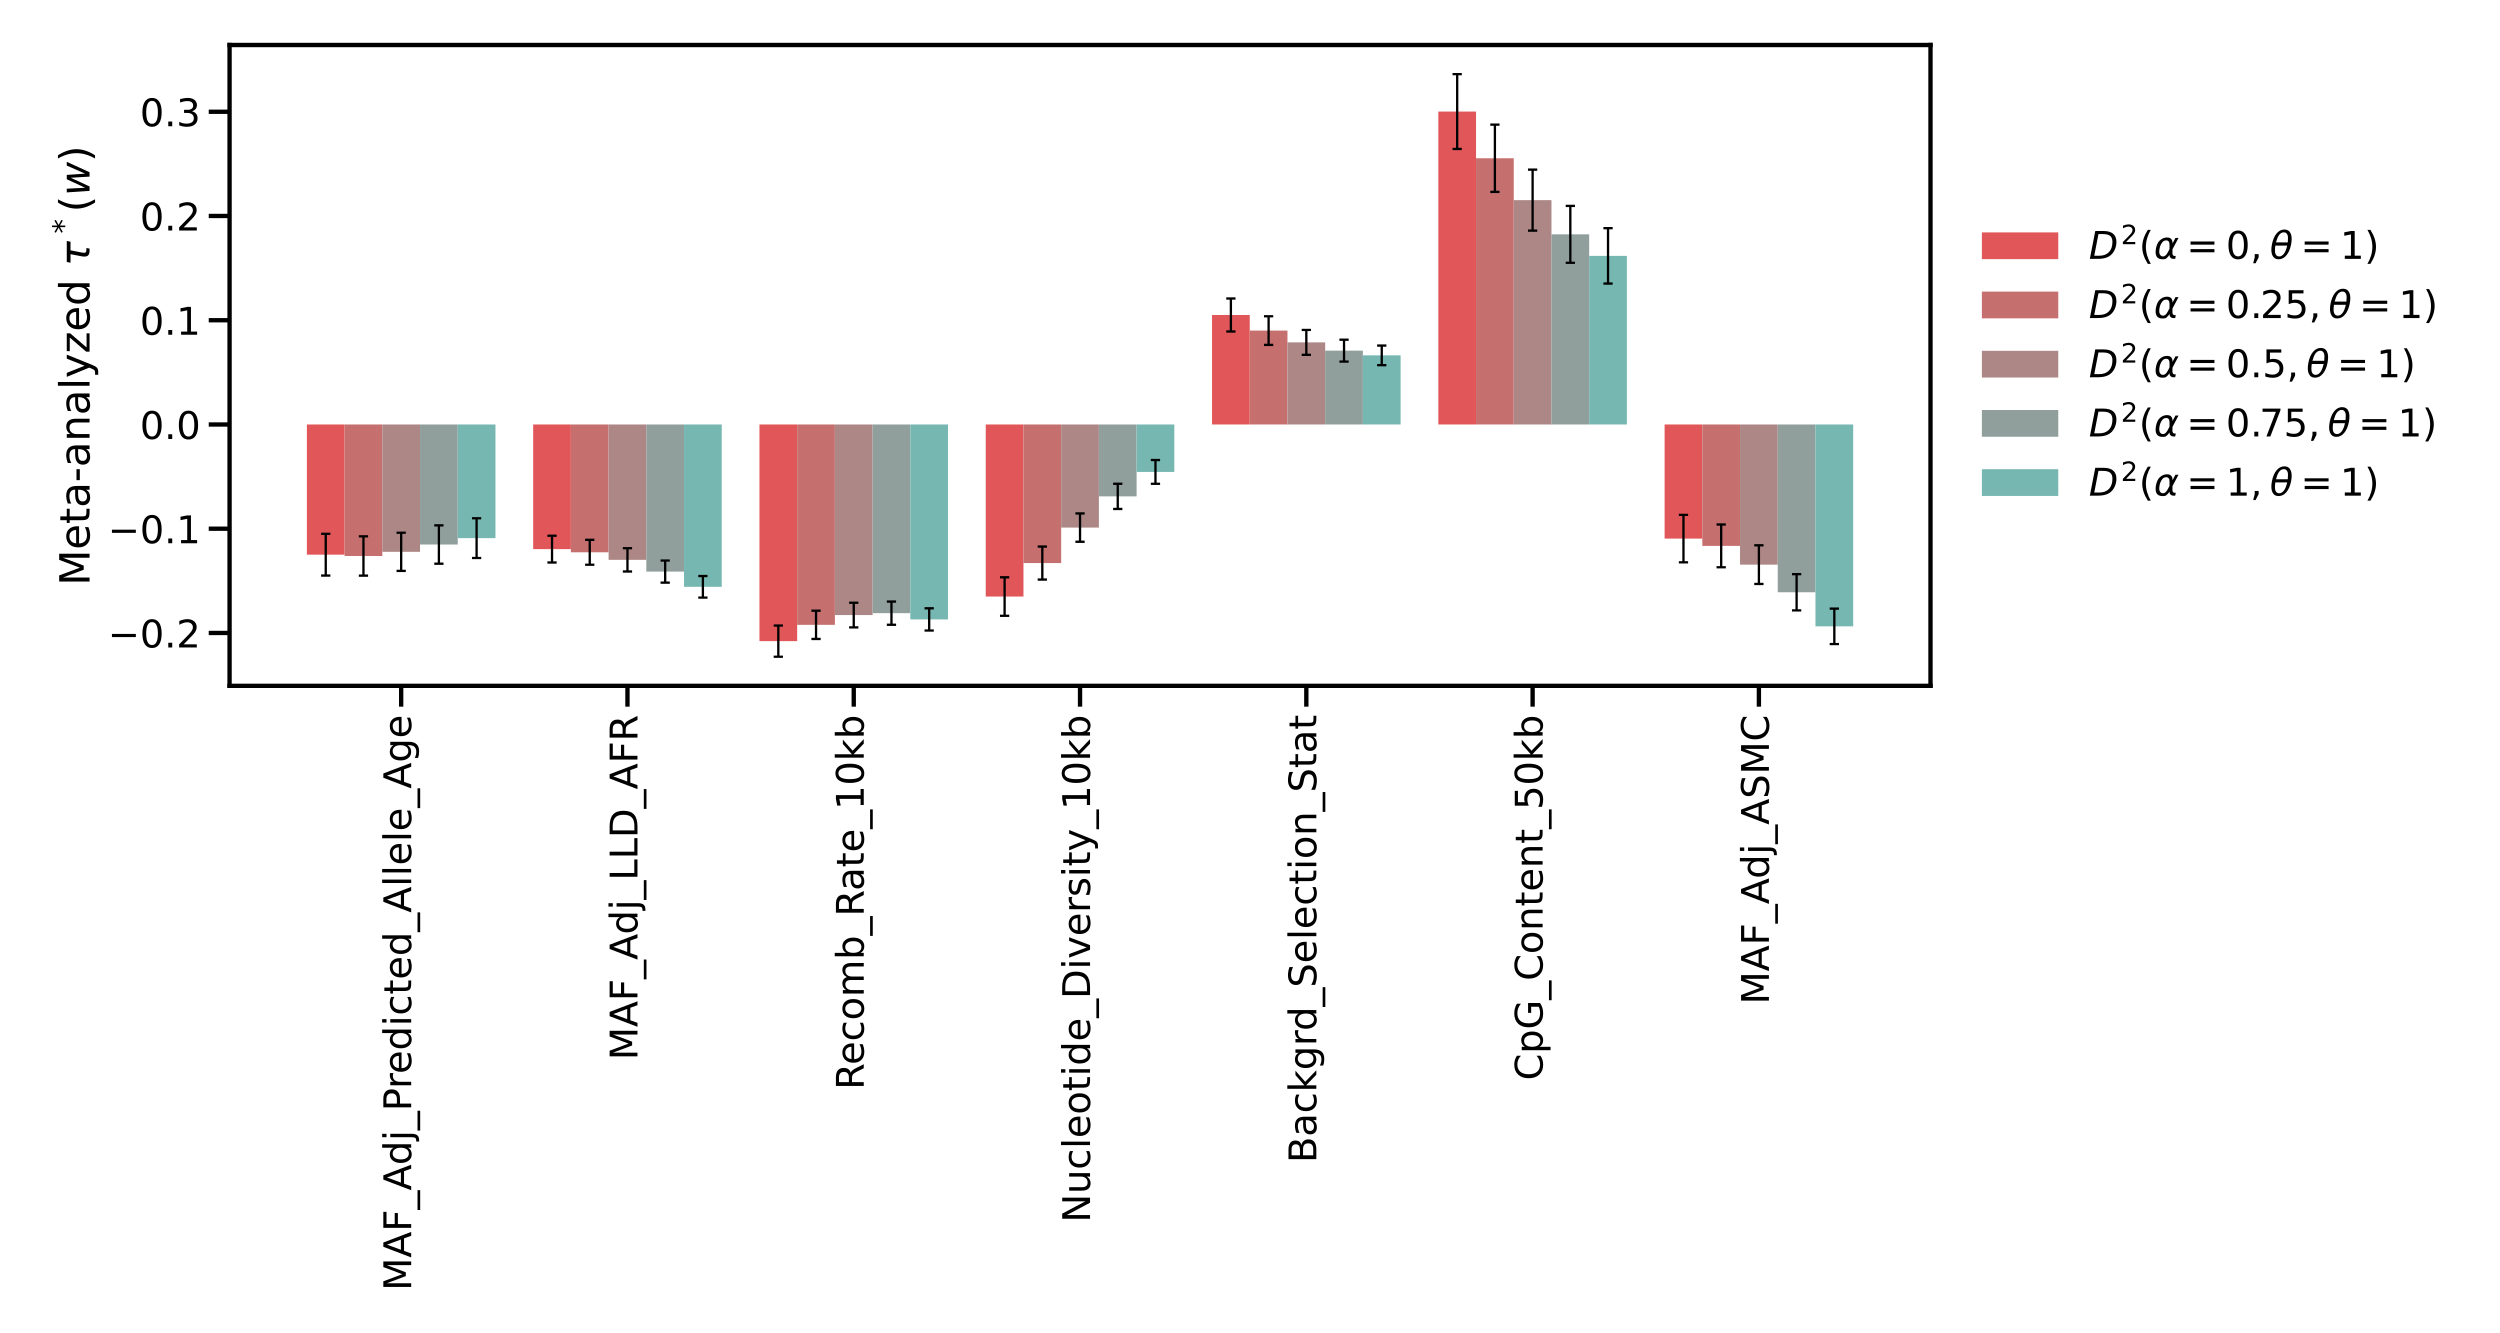 <?xml version="1.0" encoding="utf-8" standalone="no"?>
<!DOCTYPE svg PUBLIC "-//W3C//DTD SVG 1.1//EN"
  "http://www.w3.org/Graphics/SVG/1.1/DTD/svg11.dtd">
<!-- Created with matplotlib (https://matplotlib.org/) -->
<svg height="576pt" version="1.1" viewBox="0 0 1080 576" width="1080pt" xmlns="http://www.w3.org/2000/svg" xmlns:xlink="http://www.w3.org/1999/xlink">
 <defs>
  <style type="text/css">
*{stroke-linecap:butt;stroke-linejoin:round;}
  </style>
 </defs>
 <g id="figure_1">
  <g id="patch_1">
   <path d="M 0 576 
L 1080 576 
L 1080 0 
L 0 0 
z
" style="fill:#ffffff;"/>
  </g>
  <g id="axes_1">
   <g id="patch_2">
    <path d="M 99.174 296.29 
L 833.975 296.29 
L 833.975 19.44 
L 99.174 19.44 
z
" style="fill:#ffffff;"/>
   </g>
   <g id="patch_3">
    <path clip-path="url(#pce8c6c7a84)" d="M 132.574 183.375 
L 148.867 183.375 
L 148.867 239.619 
L 132.574 239.619 
z
" style="fill:#e15759;"/>
   </g>
   <g id="patch_4">
    <path clip-path="url(#pce8c6c7a84)" d="M 230.33 183.375 
L 246.623 183.375 
L 246.623 237.219 
L 230.33 237.219 
z
" style="fill:#e15759;"/>
   </g>
   <g id="patch_5">
    <path clip-path="url(#pce8c6c7a84)" d="M 328.087 183.375 
L 344.379 183.375 
L 344.379 276.968 
L 328.087 276.968 
z
" style="fill:#e15759;"/>
   </g>
   <g id="patch_6">
    <path clip-path="url(#pce8c6c7a84)" d="M 425.843 183.375 
L 442.135 183.375 
L 442.135 257.706 
L 425.843 257.706 
z
" style="fill:#e15759;"/>
   </g>
   <g id="patch_7">
    <path clip-path="url(#pce8c6c7a84)" d="M 523.599 183.375 
L 539.892 183.375 
L 539.892 136.073 
L 523.599 136.073 
z
" style="fill:#e15759;"/>
   </g>
   <g id="patch_8">
    <path clip-path="url(#pce8c6c7a84)" d="M 621.355 183.375 
L 637.648 183.375 
L 637.648 48.194 
L 621.355 48.194 
z
" style="fill:#e15759;"/>
   </g>
   <g id="patch_9">
    <path clip-path="url(#pce8c6c7a84)" d="M 719.111 183.375 
L 735.404 183.375 
L 735.404 232.676 
L 719.111 232.676 
z
" style="fill:#e15759;"/>
   </g>
   <g id="patch_10">
    <path clip-path="url(#pce8c6c7a84)" d="M 148.867 183.375 
L 165.159 183.375 
L 165.159 240.188 
L 148.867 240.188 
z
" style="fill:#c66f6f;"/>
   </g>
   <g id="patch_11">
    <path clip-path="url(#pce8c6c7a84)" d="M 246.623 183.375 
L 262.916 183.375 
L 262.916 238.585 
L 246.623 238.585 
z
" style="fill:#c66f6f;"/>
   </g>
   <g id="patch_12">
    <path clip-path="url(#pce8c6c7a84)" d="M 344.379 183.375 
L 360.672 183.375 
L 360.672 269.929 
L 344.379 269.929 
z
" style="fill:#c66f6f;"/>
   </g>
   <g id="patch_13">
    <path clip-path="url(#pce8c6c7a84)" d="M 442.135 183.375 
L 458.428 183.375 
L 458.428 243.242 
L 442.135 243.242 
z
" style="fill:#c66f6f;"/>
   </g>
   <g id="patch_14">
    <path clip-path="url(#pce8c6c7a84)" d="M 539.892 183.375 
L 556.184 183.375 
L 556.184 142.808 
L 539.892 142.808 
z
" style="fill:#c66f6f;"/>
   </g>
   <g id="patch_15">
    <path clip-path="url(#pce8c6c7a84)" d="M 637.648 183.375 
L 653.941 183.375 
L 653.941 68.369 
L 637.648 68.369 
z
" style="fill:#c66f6f;"/>
   </g>
   <g id="patch_16">
    <path clip-path="url(#pce8c6c7a84)" d="M 735.404 183.375 
L 751.697 183.375 
L 751.697 235.821 
L 735.404 235.821 
z
" style="fill:#c66f6f;"/>
   </g>
   <g id="patch_17">
    <path clip-path="url(#pce8c6c7a84)" d="M 165.159 183.375 
L 181.452 183.375 
L 181.452 238.387 
L 165.159 238.387 
z
" style="fill:#ac8786;"/>
   </g>
   <g id="patch_18">
    <path clip-path="url(#pce8c6c7a84)" d="M 262.916 183.375 
L 279.208 183.375 
L 279.208 241.85 
L 262.916 241.85 
z
" style="fill:#ac8786;"/>
   </g>
   <g id="patch_19">
    <path clip-path="url(#pce8c6c7a84)" d="M 360.672 183.375 
L 376.965 183.375 
L 376.965 265.708 
L 360.672 265.708 
z
" style="fill:#ac8786;"/>
   </g>
   <g id="patch_20">
    <path clip-path="url(#pce8c6c7a84)" d="M 458.428 183.375 
L 474.721 183.375 
L 474.721 227.915 
L 458.428 227.915 
z
" style="fill:#ac8786;"/>
   </g>
   <g id="patch_21">
    <path clip-path="url(#pce8c6c7a84)" d="M 556.184 183.375 
L 572.477 183.375 
L 572.477 147.91 
L 556.184 147.91 
z
" style="fill:#ac8786;"/>
   </g>
   <g id="patch_22">
    <path clip-path="url(#pce8c6c7a84)" d="M 653.941 183.375 
L 670.233 183.375 
L 670.233 86.46 
L 653.941 86.46 
z
" style="fill:#ac8786;"/>
   </g>
   <g id="patch_23">
    <path clip-path="url(#pce8c6c7a84)" d="M 751.697 183.375 
L 767.99 183.375 
L 767.99 243.923 
L 751.697 243.923 
z
" style="fill:#ac8786;"/>
   </g>
   <g id="patch_24">
    <path clip-path="url(#pce8c6c7a84)" d="M 181.452 183.375 
L 197.745 183.375 
L 197.745 235.234 
L 181.452 235.234 
z
" style="fill:#919f9c;"/>
   </g>
   <g id="patch_25">
    <path clip-path="url(#pce8c6c7a84)" d="M 279.208 183.375 
L 295.501 183.375 
L 295.501 246.928 
L 279.208 246.928 
z
" style="fill:#919f9c;"/>
   </g>
   <g id="patch_26">
    <path clip-path="url(#pce8c6c7a84)" d="M 376.965 183.375 
L 393.257 183.375 
L 393.257 264.883 
L 376.965 264.883 
z
" style="fill:#919f9c;"/>
   </g>
   <g id="patch_27">
    <path clip-path="url(#pce8c6c7a84)" d="M 474.721 183.375 
L 491.014 183.375 
L 491.014 214.431 
L 474.721 214.431 
z
" style="fill:#919f9c;"/>
   </g>
   <g id="patch_28">
    <path clip-path="url(#pce8c6c7a84)" d="M 572.477 183.375 
L 588.77 183.375 
L 588.77 151.478 
L 572.477 151.478 
z
" style="fill:#919f9c;"/>
   </g>
   <g id="patch_29">
    <path clip-path="url(#pce8c6c7a84)" d="M 670.233 183.375 
L 686.526 183.375 
L 686.526 101.233 
L 670.233 101.233 
z
" style="fill:#919f9c;"/>
   </g>
   <g id="patch_30">
    <path clip-path="url(#pce8c6c7a84)" d="M 767.99 183.375 
L 784.282 183.375 
L 784.282 255.862 
L 767.99 255.862 
z
" style="fill:#919f9c;"/>
   </g>
   <g id="patch_31">
    <path clip-path="url(#pce8c6c7a84)" d="M 197.745 183.375 
L 214.038 183.375 
L 214.038 232.471 
L 197.745 232.471 
z
" style="fill:#76b7b2;"/>
   </g>
   <g id="patch_32">
    <path clip-path="url(#pce8c6c7a84)" d="M 295.501 183.375 
L 311.794 183.375 
L 311.794 253.504 
L 295.501 253.504 
z
" style="fill:#76b7b2;"/>
   </g>
   <g id="patch_33">
    <path clip-path="url(#pce8c6c7a84)" d="M 393.257 183.375 
L 409.55 183.375 
L 409.55 267.586 
L 393.257 267.586 
z
" style="fill:#76b7b2;"/>
   </g>
   <g id="patch_34">
    <path clip-path="url(#pce8c6c7a84)" d="M 491.014 183.375 
L 507.306 183.375 
L 507.306 203.873 
L 491.014 203.873 
z
" style="fill:#76b7b2;"/>
   </g>
   <g id="patch_35">
    <path clip-path="url(#pce8c6c7a84)" d="M 588.77 183.375 
L 605.063 183.375 
L 605.063 153.514 
L 588.77 153.514 
z
" style="fill:#76b7b2;"/>
   </g>
   <g id="patch_36">
    <path clip-path="url(#pce8c6c7a84)" d="M 686.526 183.375 
L 702.819 183.375 
L 702.819 110.54 
L 686.526 110.54 
z
" style="fill:#76b7b2;"/>
   </g>
   <g id="patch_37">
    <path clip-path="url(#pce8c6c7a84)" d="M 784.282 183.375 
L 800.575 183.375 
L 800.575 270.582 
L 784.282 270.582 
z
" style="fill:#76b7b2;"/>
   </g>
   <g id="matplotlib.axis_1">
    <g id="xtick_1">
     <g id="line2d_1">
      <defs>
       <path d="M 0 0 
L 0 9 
" id="m083879c7b7" style="stroke:#000000;stroke-width:1.875;"/>
      </defs>
      <g>
       <use style="stroke:#000000;stroke-width:1.875;" x="173.306" xlink:href="#m083879c7b7" y="296.29"/>
      </g>
     </g>
     <g id="text_1">
      <!-- MAF_Adj_Predicted_Allele_Age -->
      <defs>
       <path d="M 9.812 72.906 
L 24.516 72.906 
L 43.109 23.297 
L 61.812 72.906 
L 76.516 72.906 
L 76.516 0 
L 66.891 0 
L 66.891 64.016 
L 48.094 14.016 
L 38.188 14.016 
L 19.391 64.016 
L 19.391 0 
L 9.812 0 
z
" id="DejaVuSans-77"/>
       <path d="M 34.188 63.188 
L 20.797 26.906 
L 47.609 26.906 
z
M 28.609 72.906 
L 39.797 72.906 
L 67.578 0 
L 57.328 0 
L 50.688 18.703 
L 17.828 18.703 
L 11.188 0 
L 0.781 0 
z
" id="DejaVuSans-65"/>
       <path d="M 9.812 72.906 
L 51.703 72.906 
L 51.703 64.594 
L 19.672 64.594 
L 19.672 43.109 
L 48.578 43.109 
L 48.578 34.812 
L 19.672 34.812 
L 19.672 0 
L 9.812 0 
z
" id="DejaVuSans-70"/>
       <path d="M 50.984 -16.609 
L 50.984 -23.578 
L -0.984 -23.578 
L -0.984 -16.609 
z
" id="DejaVuSans-95"/>
       <path d="M 45.406 46.391 
L 45.406 75.984 
L 54.391 75.984 
L 54.391 0 
L 45.406 0 
L 45.406 8.203 
Q 42.578 3.328 38.25 0.953 
Q 33.938 -1.422 27.875 -1.422 
Q 17.969 -1.422 11.734 6.484 
Q 5.516 14.406 5.516 27.297 
Q 5.516 40.188 11.734 48.094 
Q 17.969 56 27.875 56 
Q 33.938 56 38.25 53.625 
Q 42.578 51.266 45.406 46.391 
z
M 14.797 27.297 
Q 14.797 17.391 18.875 11.75 
Q 22.953 6.109 30.078 6.109 
Q 37.203 6.109 41.297 11.75 
Q 45.406 17.391 45.406 27.297 
Q 45.406 37.203 41.297 42.844 
Q 37.203 48.484 30.078 48.484 
Q 22.953 48.484 18.875 42.844 
Q 14.797 37.203 14.797 27.297 
z
" id="DejaVuSans-100"/>
       <path d="M 9.422 54.688 
L 18.406 54.688 
L 18.406 -0.984 
Q 18.406 -11.422 14.422 -16.109 
Q 10.453 -20.797 1.609 -20.797 
L -1.812 -20.797 
L -1.812 -13.188 
L 0.594 -13.188 
Q 5.719 -13.188 7.562 -10.812 
Q 9.422 -8.453 9.422 -0.984 
z
M 9.422 75.984 
L 18.406 75.984 
L 18.406 64.594 
L 9.422 64.594 
z
" id="DejaVuSans-106"/>
       <path d="M 19.672 64.797 
L 19.672 37.406 
L 32.078 37.406 
Q 38.969 37.406 42.719 40.969 
Q 46.484 44.531 46.484 51.125 
Q 46.484 57.672 42.719 61.234 
Q 38.969 64.797 32.078 64.797 
z
M 9.812 72.906 
L 32.078 72.906 
Q 44.344 72.906 50.609 67.359 
Q 56.891 61.812 56.891 51.125 
Q 56.891 40.328 50.609 34.812 
Q 44.344 29.297 32.078 29.297 
L 19.672 29.297 
L 19.672 0 
L 9.812 0 
z
" id="DejaVuSans-80"/>
       <path d="M 41.109 46.297 
Q 39.594 47.172 37.812 47.578 
Q 36.031 48 33.891 48 
Q 26.266 48 22.188 43.047 
Q 18.109 38.094 18.109 28.812 
L 18.109 0 
L 9.078 0 
L 9.078 54.688 
L 18.109 54.688 
L 18.109 46.188 
Q 20.953 51.172 25.484 53.578 
Q 30.031 56 36.531 56 
Q 37.453 56 38.578 55.875 
Q 39.703 55.766 41.062 55.516 
z
" id="DejaVuSans-114"/>
       <path d="M 56.203 29.594 
L 56.203 25.203 
L 14.891 25.203 
Q 15.484 15.922 20.484 11.062 
Q 25.484 6.203 34.422 6.203 
Q 39.594 6.203 44.453 7.469 
Q 49.312 8.734 54.109 11.281 
L 54.109 2.781 
Q 49.266 0.734 44.188 -0.344 
Q 39.109 -1.422 33.891 -1.422 
Q 20.797 -1.422 13.156 6.188 
Q 5.516 13.812 5.516 26.812 
Q 5.516 40.234 12.766 48.109 
Q 20.016 56 32.328 56 
Q 43.359 56 49.781 48.891 
Q 56.203 41.797 56.203 29.594 
z
M 47.219 32.234 
Q 47.125 39.594 43.094 43.984 
Q 39.062 48.391 32.422 48.391 
Q 24.906 48.391 20.391 44.141 
Q 15.875 39.891 15.188 32.172 
z
" id="DejaVuSans-101"/>
       <path d="M 9.422 54.688 
L 18.406 54.688 
L 18.406 0 
L 9.422 0 
z
M 9.422 75.984 
L 18.406 75.984 
L 18.406 64.594 
L 9.422 64.594 
z
" id="DejaVuSans-105"/>
       <path d="M 48.781 52.594 
L 48.781 44.188 
Q 44.969 46.297 41.141 47.344 
Q 37.312 48.391 33.406 48.391 
Q 24.656 48.391 19.812 42.844 
Q 14.984 37.312 14.984 27.297 
Q 14.984 17.281 19.812 11.734 
Q 24.656 6.203 33.406 6.203 
Q 37.312 6.203 41.141 7.25 
Q 44.969 8.297 48.781 10.406 
L 48.781 2.094 
Q 45.016 0.344 40.984 -0.531 
Q 36.969 -1.422 32.422 -1.422 
Q 20.062 -1.422 12.781 6.344 
Q 5.516 14.109 5.516 27.297 
Q 5.516 40.672 12.859 48.328 
Q 20.219 56 33.016 56 
Q 37.156 56 41.109 55.141 
Q 45.062 54.297 48.781 52.594 
z
" id="DejaVuSans-99"/>
       <path d="M 18.312 70.219 
L 18.312 54.688 
L 36.812 54.688 
L 36.812 47.703 
L 18.312 47.703 
L 18.312 18.016 
Q 18.312 11.328 20.141 9.422 
Q 21.969 7.516 27.594 7.516 
L 36.812 7.516 
L 36.812 0 
L 27.594 0 
Q 17.188 0 13.234 3.875 
Q 9.281 7.766 9.281 18.016 
L 9.281 47.703 
L 2.688 47.703 
L 2.688 54.688 
L 9.281 54.688 
L 9.281 70.219 
z
" id="DejaVuSans-116"/>
       <path d="M 9.422 75.984 
L 18.406 75.984 
L 18.406 0 
L 9.422 0 
z
" id="DejaVuSans-108"/>
       <path d="M 45.406 27.984 
Q 45.406 37.75 41.375 43.109 
Q 37.359 48.484 30.078 48.484 
Q 22.859 48.484 18.828 43.109 
Q 14.797 37.75 14.797 27.984 
Q 14.797 18.266 18.828 12.891 
Q 22.859 7.516 30.078 7.516 
Q 37.359 7.516 41.375 12.891 
Q 45.406 18.266 45.406 27.984 
z
M 54.391 6.781 
Q 54.391 -7.172 48.188 -13.984 
Q 42 -20.797 29.203 -20.797 
Q 24.469 -20.797 20.266 -20.094 
Q 16.062 -19.391 12.109 -17.922 
L 12.109 -9.188 
Q 16.062 -11.328 19.922 -12.344 
Q 23.781 -13.375 27.781 -13.375 
Q 36.625 -13.375 41.016 -8.766 
Q 45.406 -4.156 45.406 5.172 
L 45.406 9.625 
Q 42.625 4.781 38.281 2.391 
Q 33.938 0 27.875 0 
Q 17.828 0 11.672 7.656 
Q 5.516 15.328 5.516 27.984 
Q 5.516 40.672 11.672 48.328 
Q 17.828 56 27.875 56 
Q 33.938 56 38.281 53.609 
Q 42.625 51.219 45.406 46.391 
L 45.406 54.688 
L 54.391 54.688 
z
" id="DejaVuSans-103"/>
      </defs>
      <g transform="translate(177.629 557.571)rotate(-90)scale(0.165 -0.165)">
       <use xlink:href="#DejaVuSans-77"/>
       <use x="86.279" xlink:href="#DejaVuSans-65"/>
       <use x="154.688" xlink:href="#DejaVuSans-70"/>
       <use x="212.207" xlink:href="#DejaVuSans-95"/>
       <use x="262.207" xlink:href="#DejaVuSans-65"/>
       <use x="328.865" xlink:href="#DejaVuSans-100"/>
       <use x="392.342" xlink:href="#DejaVuSans-106"/>
       <use x="420.125" xlink:href="#DejaVuSans-95"/>
       <use x="470.125" xlink:href="#DejaVuSans-80"/>
       <use x="528.678" xlink:href="#DejaVuSans-114"/>
       <use x="567.541" xlink:href="#DejaVuSans-101"/>
       <use x="629.064" xlink:href="#DejaVuSans-100"/>
       <use x="692.541" xlink:href="#DejaVuSans-105"/>
       <use x="720.324" xlink:href="#DejaVuSans-99"/>
       <use x="775.305" xlink:href="#DejaVuSans-116"/>
       <use x="814.514" xlink:href="#DejaVuSans-101"/>
       <use x="876.037" xlink:href="#DejaVuSans-100"/>
       <use x="939.514" xlink:href="#DejaVuSans-95"/>
       <use x="989.514" xlink:href="#DejaVuSans-65"/>
       <use x="1057.922" xlink:href="#DejaVuSans-108"/>
       <use x="1085.705" xlink:href="#DejaVuSans-108"/>
       <use x="1113.488" xlink:href="#DejaVuSans-101"/>
       <use x="1175.012" xlink:href="#DejaVuSans-108"/>
       <use x="1202.795" xlink:href="#DejaVuSans-101"/>
       <use x="1264.318" xlink:href="#DejaVuSans-95"/>
       <use x="1314.318" xlink:href="#DejaVuSans-65"/>
       <use x="1382.727" xlink:href="#DejaVuSans-103"/>
       <use x="1446.203" xlink:href="#DejaVuSans-101"/>
      </g>
     </g>
    </g>
    <g id="xtick_2">
     <g id="line2d_2">
      <g>
       <use style="stroke:#000000;stroke-width:1.875;" x="271.062" xlink:href="#m083879c7b7" y="296.29"/>
      </g>
     </g>
     <g id="text_2">
      <!-- MAF_Adj_LLD_AFR -->
      <defs>
       <path d="M 9.812 72.906 
L 19.672 72.906 
L 19.672 8.297 
L 55.172 8.297 
L 55.172 0 
L 9.812 0 
z
" id="DejaVuSans-76"/>
       <path d="M 19.672 64.797 
L 19.672 8.109 
L 31.594 8.109 
Q 46.688 8.109 53.688 14.938 
Q 60.688 21.781 60.688 36.531 
Q 60.688 51.172 53.688 57.984 
Q 46.688 64.797 31.594 64.797 
z
M 9.812 72.906 
L 30.078 72.906 
Q 51.266 72.906 61.172 64.094 
Q 71.094 55.281 71.094 36.531 
Q 71.094 17.672 61.125 8.828 
Q 51.172 0 30.078 0 
L 9.812 0 
z
" id="DejaVuSans-68"/>
       <path d="M 44.391 34.188 
Q 47.562 33.109 50.562 29.594 
Q 53.562 26.078 56.594 19.922 
L 66.609 0 
L 56 0 
L 46.688 18.703 
Q 43.062 26.031 39.672 28.422 
Q 36.281 30.812 30.422 30.812 
L 19.672 30.812 
L 19.672 0 
L 9.812 0 
L 9.812 72.906 
L 32.078 72.906 
Q 44.578 72.906 50.734 67.672 
Q 56.891 62.453 56.891 51.906 
Q 56.891 45.016 53.688 40.469 
Q 50.484 35.938 44.391 34.188 
z
M 19.672 64.797 
L 19.672 38.922 
L 32.078 38.922 
Q 39.203 38.922 42.844 42.219 
Q 46.484 45.516 46.484 51.906 
Q 46.484 58.297 42.844 61.547 
Q 39.203 64.797 32.078 64.797 
z
" id="DejaVuSans-82"/>
      </defs>
      <g transform="translate(275.386 457.945)rotate(-90)scale(0.165 -0.165)">
       <use xlink:href="#DejaVuSans-77"/>
       <use x="86.279" xlink:href="#DejaVuSans-65"/>
       <use x="154.688" xlink:href="#DejaVuSans-70"/>
       <use x="212.207" xlink:href="#DejaVuSans-95"/>
       <use x="262.207" xlink:href="#DejaVuSans-65"/>
       <use x="328.865" xlink:href="#DejaVuSans-100"/>
       <use x="392.342" xlink:href="#DejaVuSans-106"/>
       <use x="420.125" xlink:href="#DejaVuSans-95"/>
       <use x="470.125" xlink:href="#DejaVuSans-76"/>
       <use x="525.838" xlink:href="#DejaVuSans-76"/>
       <use x="581.551" xlink:href="#DejaVuSans-68"/>
       <use x="658.553" xlink:href="#DejaVuSans-95"/>
       <use x="708.553" xlink:href="#DejaVuSans-65"/>
       <use x="776.961" xlink:href="#DejaVuSans-70"/>
       <use x="834.48" xlink:href="#DejaVuSans-82"/>
      </g>
     </g>
    </g>
    <g id="xtick_3">
     <g id="line2d_3">
      <g>
       <use style="stroke:#000000;stroke-width:1.875;" x="368.818" xlink:href="#m083879c7b7" y="296.29"/>
      </g>
     </g>
     <g id="text_3">
      <!-- Recomb_Rate_10kb -->
      <defs>
       <path d="M 30.609 48.391 
Q 23.391 48.391 19.188 42.75 
Q 14.984 37.109 14.984 27.297 
Q 14.984 17.484 19.156 11.844 
Q 23.344 6.203 30.609 6.203 
Q 37.797 6.203 41.984 11.859 
Q 46.188 17.531 46.188 27.297 
Q 46.188 37.016 41.984 42.703 
Q 37.797 48.391 30.609 48.391 
z
M 30.609 56 
Q 42.328 56 49.016 48.375 
Q 55.719 40.766 55.719 27.297 
Q 55.719 13.875 49.016 6.219 
Q 42.328 -1.422 30.609 -1.422 
Q 18.844 -1.422 12.172 6.219 
Q 5.516 13.875 5.516 27.297 
Q 5.516 40.766 12.172 48.375 
Q 18.844 56 30.609 56 
z
" id="DejaVuSans-111"/>
       <path d="M 52 44.188 
Q 55.375 50.25 60.062 53.125 
Q 64.75 56 71.094 56 
Q 79.641 56 84.281 50.016 
Q 88.922 44.047 88.922 33.016 
L 88.922 0 
L 79.891 0 
L 79.891 32.719 
Q 79.891 40.578 77.094 44.375 
Q 74.312 48.188 68.609 48.188 
Q 61.625 48.188 57.562 43.547 
Q 53.516 38.922 53.516 30.906 
L 53.516 0 
L 44.484 0 
L 44.484 32.719 
Q 44.484 40.625 41.703 44.406 
Q 38.922 48.188 33.109 48.188 
Q 26.219 48.188 22.156 43.531 
Q 18.109 38.875 18.109 30.906 
L 18.109 0 
L 9.078 0 
L 9.078 54.688 
L 18.109 54.688 
L 18.109 46.188 
Q 21.188 51.219 25.484 53.609 
Q 29.781 56 35.688 56 
Q 41.656 56 45.828 52.969 
Q 50 49.953 52 44.188 
z
" id="DejaVuSans-109"/>
       <path d="M 48.688 27.297 
Q 48.688 37.203 44.609 42.844 
Q 40.531 48.484 33.406 48.484 
Q 26.266 48.484 22.188 42.844 
Q 18.109 37.203 18.109 27.297 
Q 18.109 17.391 22.188 11.75 
Q 26.266 6.109 33.406 6.109 
Q 40.531 6.109 44.609 11.75 
Q 48.688 17.391 48.688 27.297 
z
M 18.109 46.391 
Q 20.953 51.266 25.266 53.625 
Q 29.594 56 35.594 56 
Q 45.562 56 51.781 48.094 
Q 58.016 40.188 58.016 27.297 
Q 58.016 14.406 51.781 6.484 
Q 45.562 -1.422 35.594 -1.422 
Q 29.594 -1.422 25.266 0.953 
Q 20.953 3.328 18.109 8.203 
L 18.109 0 
L 9.078 0 
L 9.078 75.984 
L 18.109 75.984 
z
" id="DejaVuSans-98"/>
       <path d="M 34.281 27.484 
Q 23.391 27.484 19.188 25 
Q 14.984 22.516 14.984 16.5 
Q 14.984 11.719 18.141 8.906 
Q 21.297 6.109 26.703 6.109 
Q 34.188 6.109 38.703 11.406 
Q 43.219 16.703 43.219 25.484 
L 43.219 27.484 
z
M 52.203 31.203 
L 52.203 0 
L 43.219 0 
L 43.219 8.297 
Q 40.141 3.328 35.547 0.953 
Q 30.953 -1.422 24.312 -1.422 
Q 15.922 -1.422 10.953 3.297 
Q 6 8.016 6 15.922 
Q 6 25.141 12.172 29.828 
Q 18.359 34.516 30.609 34.516 
L 43.219 34.516 
L 43.219 35.406 
Q 43.219 41.609 39.141 45 
Q 35.062 48.391 27.688 48.391 
Q 23 48.391 18.547 47.266 
Q 14.109 46.141 10.016 43.891 
L 10.016 52.203 
Q 14.938 54.109 19.578 55.047 
Q 24.219 56 28.609 56 
Q 40.484 56 46.344 49.844 
Q 52.203 43.703 52.203 31.203 
z
" id="DejaVuSans-97"/>
       <path d="M 12.406 8.297 
L 28.516 8.297 
L 28.516 63.922 
L 10.984 60.406 
L 10.984 69.391 
L 28.422 72.906 
L 38.281 72.906 
L 38.281 8.297 
L 54.391 8.297 
L 54.391 0 
L 12.406 0 
z
" id="DejaVuSans-49"/>
       <path d="M 31.781 66.406 
Q 24.172 66.406 20.328 58.906 
Q 16.5 51.422 16.5 36.375 
Q 16.5 21.391 20.328 13.891 
Q 24.172 6.391 31.781 6.391 
Q 39.453 6.391 43.281 13.891 
Q 47.125 21.391 47.125 36.375 
Q 47.125 51.422 43.281 58.906 
Q 39.453 66.406 31.781 66.406 
z
M 31.781 74.219 
Q 44.047 74.219 50.516 64.516 
Q 56.984 54.828 56.984 36.375 
Q 56.984 17.969 50.516 8.266 
Q 44.047 -1.422 31.781 -1.422 
Q 19.531 -1.422 13.062 8.266 
Q 6.594 17.969 6.594 36.375 
Q 6.594 54.828 13.062 64.516 
Q 19.531 74.219 31.781 74.219 
z
" id="DejaVuSans-48"/>
       <path d="M 9.078 75.984 
L 18.109 75.984 
L 18.109 31.109 
L 44.922 54.688 
L 56.391 54.688 
L 27.391 29.109 
L 57.625 0 
L 45.906 0 
L 18.109 26.703 
L 18.109 0 
L 9.078 0 
z
" id="DejaVuSans-107"/>
      </defs>
      <g transform="translate(373.142 470.732)rotate(-90)scale(0.165 -0.165)">
       <use xlink:href="#DejaVuSans-82"/>
       <use x="64.982" xlink:href="#DejaVuSans-101"/>
       <use x="126.506" xlink:href="#DejaVuSans-99"/>
       <use x="181.486" xlink:href="#DejaVuSans-111"/>
       <use x="242.668" xlink:href="#DejaVuSans-109"/>
       <use x="340.08" xlink:href="#DejaVuSans-98"/>
       <use x="403.557" xlink:href="#DejaVuSans-95"/>
       <use x="453.557" xlink:href="#DejaVuSans-82"/>
       <use x="520.789" xlink:href="#DejaVuSans-97"/>
       <use x="582.068" xlink:href="#DejaVuSans-116"/>
       <use x="621.277" xlink:href="#DejaVuSans-101"/>
       <use x="682.801" xlink:href="#DejaVuSans-95"/>
       <use x="732.801" xlink:href="#DejaVuSans-49"/>
       <use x="796.424" xlink:href="#DejaVuSans-48"/>
       <use x="860.047" xlink:href="#DejaVuSans-107"/>
       <use x="917.957" xlink:href="#DejaVuSans-98"/>
      </g>
     </g>
    </g>
    <g id="xtick_4">
     <g id="line2d_4">
      <g>
       <use style="stroke:#000000;stroke-width:1.875;" x="466.575" xlink:href="#m083879c7b7" y="296.29"/>
      </g>
     </g>
     <g id="text_4">
      <!-- Nucleotide_Diversity_10kb -->
      <defs>
       <path d="M 9.812 72.906 
L 23.094 72.906 
L 55.422 11.922 
L 55.422 72.906 
L 64.984 72.906 
L 64.984 0 
L 51.703 0 
L 19.391 60.984 
L 19.391 0 
L 9.812 0 
z
" id="DejaVuSans-78"/>
       <path d="M 8.5 21.578 
L 8.5 54.688 
L 17.484 54.688 
L 17.484 21.922 
Q 17.484 14.156 20.5 10.266 
Q 23.531 6.391 29.594 6.391 
Q 36.859 6.391 41.078 11.031 
Q 45.312 15.672 45.312 23.688 
L 45.312 54.688 
L 54.297 54.688 
L 54.297 0 
L 45.312 0 
L 45.312 8.406 
Q 42.047 3.422 37.719 1 
Q 33.406 -1.422 27.688 -1.422 
Q 18.266 -1.422 13.375 4.438 
Q 8.5 10.297 8.5 21.578 
z
M 31.109 56 
z
" id="DejaVuSans-117"/>
       <path d="M 2.984 54.688 
L 12.5 54.688 
L 29.594 8.797 
L 46.688 54.688 
L 56.203 54.688 
L 35.688 0 
L 23.484 0 
z
" id="DejaVuSans-118"/>
       <path d="M 44.281 53.078 
L 44.281 44.578 
Q 40.484 46.531 36.375 47.5 
Q 32.281 48.484 27.875 48.484 
Q 21.188 48.484 17.844 46.438 
Q 14.5 44.391 14.5 40.281 
Q 14.5 37.156 16.891 35.375 
Q 19.281 33.594 26.516 31.984 
L 29.594 31.297 
Q 39.156 29.25 43.188 25.516 
Q 47.219 21.781 47.219 15.094 
Q 47.219 7.469 41.188 3.016 
Q 35.156 -1.422 24.609 -1.422 
Q 20.219 -1.422 15.453 -0.562 
Q 10.688 0.297 5.422 2 
L 5.422 11.281 
Q 10.406 8.688 15.234 7.391 
Q 20.062 6.109 24.812 6.109 
Q 31.156 6.109 34.562 8.281 
Q 37.984 10.453 37.984 14.406 
Q 37.984 18.062 35.516 20.016 
Q 33.062 21.969 24.703 23.781 
L 21.578 24.516 
Q 13.234 26.266 9.516 29.906 
Q 5.812 33.547 5.812 39.891 
Q 5.812 47.609 11.281 51.797 
Q 16.75 56 26.812 56 
Q 31.781 56 36.172 55.266 
Q 40.578 54.547 44.281 53.078 
z
" id="DejaVuSans-115"/>
       <path d="M 32.172 -5.078 
Q 28.375 -14.844 24.75 -17.812 
Q 21.141 -20.797 15.094 -20.797 
L 7.906 -20.797 
L 7.906 -13.281 
L 13.188 -13.281 
Q 16.891 -13.281 18.938 -11.516 
Q 21 -9.766 23.484 -3.219 
L 25.094 0.875 
L 2.984 54.688 
L 12.5 54.688 
L 29.594 11.922 
L 46.688 54.688 
L 56.203 54.688 
z
" id="DejaVuSans-121"/>
      </defs>
      <g transform="translate(470.898 528.106)rotate(-90)scale(0.165 -0.165)">
       <use xlink:href="#DejaVuSans-78"/>
       <use x="74.805" xlink:href="#DejaVuSans-117"/>
       <use x="138.184" xlink:href="#DejaVuSans-99"/>
       <use x="193.164" xlink:href="#DejaVuSans-108"/>
       <use x="220.947" xlink:href="#DejaVuSans-101"/>
       <use x="282.471" xlink:href="#DejaVuSans-111"/>
       <use x="343.652" xlink:href="#DejaVuSans-116"/>
       <use x="382.861" xlink:href="#DejaVuSans-105"/>
       <use x="410.645" xlink:href="#DejaVuSans-100"/>
       <use x="474.121" xlink:href="#DejaVuSans-101"/>
       <use x="535.645" xlink:href="#DejaVuSans-95"/>
       <use x="585.645" xlink:href="#DejaVuSans-68"/>
       <use x="662.646" xlink:href="#DejaVuSans-105"/>
       <use x="690.43" xlink:href="#DejaVuSans-118"/>
       <use x="749.609" xlink:href="#DejaVuSans-101"/>
       <use x="811.133" xlink:href="#DejaVuSans-114"/>
       <use x="852.246" xlink:href="#DejaVuSans-115"/>
       <use x="904.346" xlink:href="#DejaVuSans-105"/>
       <use x="932.129" xlink:href="#DejaVuSans-116"/>
       <use x="971.338" xlink:href="#DejaVuSans-121"/>
       <use x="1030.518" xlink:href="#DejaVuSans-95"/>
       <use x="1080.518" xlink:href="#DejaVuSans-49"/>
       <use x="1144.141" xlink:href="#DejaVuSans-48"/>
       <use x="1207.764" xlink:href="#DejaVuSans-107"/>
       <use x="1265.674" xlink:href="#DejaVuSans-98"/>
      </g>
     </g>
    </g>
    <g id="xtick_5">
     <g id="line2d_5">
      <g>
       <use style="stroke:#000000;stroke-width:1.875;" x="564.331" xlink:href="#m083879c7b7" y="296.29"/>
      </g>
     </g>
     <g id="text_5">
      <!-- Backgrd_Selection_Stat -->
      <defs>
       <path d="M 19.672 34.812 
L 19.672 8.109 
L 35.5 8.109 
Q 43.453 8.109 47.281 11.406 
Q 51.125 14.703 51.125 21.484 
Q 51.125 28.328 47.281 31.562 
Q 43.453 34.812 35.5 34.812 
z
M 19.672 64.797 
L 19.672 42.828 
L 34.281 42.828 
Q 41.5 42.828 45.031 45.531 
Q 48.578 48.25 48.578 53.812 
Q 48.578 59.328 45.031 62.062 
Q 41.5 64.797 34.281 64.797 
z
M 9.812 72.906 
L 35.016 72.906 
Q 46.297 72.906 52.391 68.219 
Q 58.5 63.531 58.5 54.891 
Q 58.5 48.188 55.375 44.234 
Q 52.25 40.281 46.188 39.312 
Q 53.469 37.75 57.5 32.781 
Q 61.531 27.828 61.531 20.406 
Q 61.531 10.641 54.891 5.312 
Q 48.25 0 35.984 0 
L 9.812 0 
z
" id="DejaVuSans-66"/>
       <path d="M 53.516 70.516 
L 53.516 60.891 
Q 47.906 63.578 42.922 64.891 
Q 37.938 66.219 33.297 66.219 
Q 25.25 66.219 20.875 63.094 
Q 16.5 59.969 16.5 54.203 
Q 16.5 49.359 19.406 46.891 
Q 22.312 44.438 30.422 42.922 
L 36.375 41.703 
Q 47.406 39.594 52.656 34.297 
Q 57.906 29 57.906 20.125 
Q 57.906 9.516 50.797 4.047 
Q 43.703 -1.422 29.984 -1.422 
Q 24.812 -1.422 18.969 -0.25 
Q 13.141 0.922 6.891 3.219 
L 6.891 13.375 
Q 12.891 10.016 18.656 8.297 
Q 24.422 6.594 29.984 6.594 
Q 38.422 6.594 43.016 9.906 
Q 47.609 13.234 47.609 19.391 
Q 47.609 24.75 44.312 27.781 
Q 41.016 30.812 33.5 32.328 
L 27.484 33.5 
Q 16.453 35.688 11.516 40.375 
Q 6.594 45.062 6.594 53.422 
Q 6.594 63.094 13.406 68.656 
Q 20.219 74.219 32.172 74.219 
Q 37.312 74.219 42.625 73.281 
Q 47.953 72.359 53.516 70.516 
z
" id="DejaVuSans-83"/>
       <path d="M 54.891 33.016 
L 54.891 0 
L 45.906 0 
L 45.906 32.719 
Q 45.906 40.484 42.875 44.328 
Q 39.844 48.188 33.797 48.188 
Q 26.516 48.188 22.312 43.547 
Q 18.109 38.922 18.109 30.906 
L 18.109 0 
L 9.078 0 
L 9.078 54.688 
L 18.109 54.688 
L 18.109 46.188 
Q 21.344 51.125 25.703 53.562 
Q 30.078 56 35.797 56 
Q 45.219 56 50.047 50.172 
Q 54.891 44.344 54.891 33.016 
z
" id="DejaVuSans-110"/>
      </defs>
      <g transform="translate(568.654 502.358)rotate(-90)scale(0.165 -0.165)">
       <use xlink:href="#DejaVuSans-66"/>
       <use x="68.604" xlink:href="#DejaVuSans-97"/>
       <use x="129.883" xlink:href="#DejaVuSans-99"/>
       <use x="184.863" xlink:href="#DejaVuSans-107"/>
       <use x="242.773" xlink:href="#DejaVuSans-103"/>
       <use x="306.25" xlink:href="#DejaVuSans-114"/>
       <use x="345.613" xlink:href="#DejaVuSans-100"/>
       <use x="409.09" xlink:href="#DejaVuSans-95"/>
       <use x="459.09" xlink:href="#DejaVuSans-83"/>
       <use x="522.566" xlink:href="#DejaVuSans-101"/>
       <use x="584.09" xlink:href="#DejaVuSans-108"/>
       <use x="611.873" xlink:href="#DejaVuSans-101"/>
       <use x="673.396" xlink:href="#DejaVuSans-99"/>
       <use x="728.377" xlink:href="#DejaVuSans-116"/>
       <use x="767.586" xlink:href="#DejaVuSans-105"/>
       <use x="795.369" xlink:href="#DejaVuSans-111"/>
       <use x="856.551" xlink:href="#DejaVuSans-110"/>
       <use x="919.93" xlink:href="#DejaVuSans-95"/>
       <use x="969.93" xlink:href="#DejaVuSans-83"/>
       <use x="1033.406" xlink:href="#DejaVuSans-116"/>
       <use x="1072.615" xlink:href="#DejaVuSans-97"/>
       <use x="1133.895" xlink:href="#DejaVuSans-116"/>
      </g>
     </g>
    </g>
    <g id="xtick_6">
     <g id="line2d_6">
      <g>
       <use style="stroke:#000000;stroke-width:1.875;" x="662.087" xlink:href="#m083879c7b7" y="296.29"/>
      </g>
     </g>
     <g id="text_6">
      <!-- CpG_Content_50kb -->
      <defs>
       <path d="M 64.406 67.281 
L 64.406 56.891 
Q 59.422 61.531 53.781 63.812 
Q 48.141 66.109 41.797 66.109 
Q 29.297 66.109 22.656 58.469 
Q 16.016 50.828 16.016 36.375 
Q 16.016 21.969 22.656 14.328 
Q 29.297 6.688 41.797 6.688 
Q 48.141 6.688 53.781 8.984 
Q 59.422 11.281 64.406 15.922 
L 64.406 5.609 
Q 59.234 2.094 53.438 0.328 
Q 47.656 -1.422 41.219 -1.422 
Q 24.656 -1.422 15.125 8.703 
Q 5.609 18.844 5.609 36.375 
Q 5.609 53.953 15.125 64.078 
Q 24.656 74.219 41.219 74.219 
Q 47.75 74.219 53.531 72.484 
Q 59.328 70.75 64.406 67.281 
z
" id="DejaVuSans-67"/>
       <path d="M 18.109 8.203 
L 18.109 -20.797 
L 9.078 -20.797 
L 9.078 54.688 
L 18.109 54.688 
L 18.109 46.391 
Q 20.953 51.266 25.266 53.625 
Q 29.594 56 35.594 56 
Q 45.562 56 51.781 48.094 
Q 58.016 40.188 58.016 27.297 
Q 58.016 14.406 51.781 6.484 
Q 45.562 -1.422 35.594 -1.422 
Q 29.594 -1.422 25.266 0.953 
Q 20.953 3.328 18.109 8.203 
z
M 48.688 27.297 
Q 48.688 37.203 44.609 42.844 
Q 40.531 48.484 33.406 48.484 
Q 26.266 48.484 22.188 42.844 
Q 18.109 37.203 18.109 27.297 
Q 18.109 17.391 22.188 11.75 
Q 26.266 6.109 33.406 6.109 
Q 40.531 6.109 44.609 11.75 
Q 48.688 17.391 48.688 27.297 
z
" id="DejaVuSans-112"/>
       <path d="M 59.516 10.406 
L 59.516 29.984 
L 43.406 29.984 
L 43.406 38.094 
L 69.281 38.094 
L 69.281 6.781 
Q 63.578 2.734 56.688 0.656 
Q 49.812 -1.422 42 -1.422 
Q 24.906 -1.422 15.25 8.562 
Q 5.609 18.562 5.609 36.375 
Q 5.609 54.25 15.25 64.234 
Q 24.906 74.219 42 74.219 
Q 49.125 74.219 55.547 72.453 
Q 61.969 70.703 67.391 67.281 
L 67.391 56.781 
Q 61.922 61.422 55.766 63.766 
Q 49.609 66.109 42.828 66.109 
Q 29.438 66.109 22.719 58.641 
Q 16.016 51.172 16.016 36.375 
Q 16.016 21.625 22.719 14.156 
Q 29.438 6.688 42.828 6.688 
Q 48.047 6.688 52.141 7.594 
Q 56.25 8.5 59.516 10.406 
z
" id="DejaVuSans-71"/>
       <path d="M 10.797 72.906 
L 49.516 72.906 
L 49.516 64.594 
L 19.828 64.594 
L 19.828 46.734 
Q 21.969 47.469 24.109 47.828 
Q 26.266 48.188 28.422 48.188 
Q 40.625 48.188 47.75 41.5 
Q 54.891 34.812 54.891 23.391 
Q 54.891 11.625 47.562 5.094 
Q 40.234 -1.422 26.906 -1.422 
Q 22.312 -1.422 17.547 -0.641 
Q 12.797 0.141 7.719 1.703 
L 7.719 11.625 
Q 12.109 9.234 16.797 8.062 
Q 21.484 6.891 26.703 6.891 
Q 35.156 6.891 40.078 11.328 
Q 45.016 15.766 45.016 23.391 
Q 45.016 31 40.078 35.438 
Q 35.156 39.891 26.703 39.891 
Q 22.75 39.891 18.812 39.016 
Q 14.891 38.141 10.797 36.281 
z
" id="DejaVuSans-53"/>
      </defs>
      <g transform="translate(666.411 466.718)rotate(-90)scale(0.165 -0.165)">
       <use xlink:href="#DejaVuSans-67"/>
       <use x="69.824" xlink:href="#DejaVuSans-112"/>
       <use x="133.301" xlink:href="#DejaVuSans-71"/>
       <use x="210.791" xlink:href="#DejaVuSans-95"/>
       <use x="260.791" xlink:href="#DejaVuSans-67"/>
       <use x="330.615" xlink:href="#DejaVuSans-111"/>
       <use x="391.797" xlink:href="#DejaVuSans-110"/>
       <use x="455.176" xlink:href="#DejaVuSans-116"/>
       <use x="494.385" xlink:href="#DejaVuSans-101"/>
       <use x="555.908" xlink:href="#DejaVuSans-110"/>
       <use x="619.287" xlink:href="#DejaVuSans-116"/>
       <use x="658.496" xlink:href="#DejaVuSans-95"/>
       <use x="708.496" xlink:href="#DejaVuSans-53"/>
       <use x="772.119" xlink:href="#DejaVuSans-48"/>
       <use x="835.742" xlink:href="#DejaVuSans-107"/>
       <use x="893.652" xlink:href="#DejaVuSans-98"/>
      </g>
     </g>
    </g>
    <g id="xtick_7">
     <g id="line2d_7">
      <g>
       <use style="stroke:#000000;stroke-width:1.875;" x="759.843" xlink:href="#m083879c7b7" y="296.29"/>
      </g>
     </g>
     <g id="text_7">
      <!-- MAF_Adj_ASMC -->
      <g transform="translate(764.167 433.881)rotate(-90)scale(0.165 -0.165)">
       <use xlink:href="#DejaVuSans-77"/>
       <use x="86.279" xlink:href="#DejaVuSans-65"/>
       <use x="154.688" xlink:href="#DejaVuSans-70"/>
       <use x="212.207" xlink:href="#DejaVuSans-95"/>
       <use x="262.207" xlink:href="#DejaVuSans-65"/>
       <use x="328.865" xlink:href="#DejaVuSans-100"/>
       <use x="392.342" xlink:href="#DejaVuSans-106"/>
       <use x="420.125" xlink:href="#DejaVuSans-95"/>
       <use x="470.125" xlink:href="#DejaVuSans-65"/>
       <use x="538.533" xlink:href="#DejaVuSans-83"/>
       <use x="602.01" xlink:href="#DejaVuSans-77"/>
       <use x="688.289" xlink:href="#DejaVuSans-67"/>
      </g>
     </g>
    </g>
   </g>
   <g id="matplotlib.axis_2">
    <g id="ytick_1">
     <g id="line2d_8">
      <defs>
       <path d="M 0 0 
L -9 0 
" id="mbc7e06639b" style="stroke:#000000;stroke-width:1.875;"/>
      </defs>
      <g>
       <use style="stroke:#000000;stroke-width:1.875;" x="99.174" xlink:href="#mbc7e06639b" y="273.442"/>
      </g>
     </g>
     <g id="text_8">
      <!-- −0.2 -->
      <defs>
       <path d="M 10.594 35.5 
L 73.188 35.5 
L 73.188 27.203 
L 10.594 27.203 
z
" id="DejaVuSans-8722"/>
       <path d="M 10.688 12.406 
L 21 12.406 
L 21 0 
L 10.688 0 
z
" id="DejaVuSans-46"/>
       <path d="M 19.188 8.297 
L 53.609 8.297 
L 53.609 0 
L 7.328 0 
L 7.328 8.297 
Q 12.938 14.109 22.625 23.891 
Q 32.328 33.688 34.812 36.531 
Q 39.547 41.844 41.422 45.531 
Q 43.312 49.219 43.312 52.781 
Q 43.312 58.594 39.234 62.25 
Q 35.156 65.922 28.609 65.922 
Q 23.969 65.922 18.812 64.312 
Q 13.672 62.703 7.812 59.422 
L 7.812 69.391 
Q 13.766 71.781 18.938 73 
Q 24.125 74.219 28.422 74.219 
Q 39.75 74.219 46.484 68.547 
Q 53.219 62.891 53.219 53.422 
Q 53.219 48.922 51.531 44.891 
Q 49.859 40.875 45.406 35.406 
Q 44.188 33.984 37.641 27.219 
Q 31.109 20.453 19.188 8.297 
z
" id="DejaVuSans-50"/>
      </defs>
      <g transform="translate(46.607 279.71)scale(0.165 -0.165)">
       <use xlink:href="#DejaVuSans-8722"/>
       <use x="83.789" xlink:href="#DejaVuSans-48"/>
       <use x="147.412" xlink:href="#DejaVuSans-46"/>
       <use x="179.199" xlink:href="#DejaVuSans-50"/>
      </g>
     </g>
    </g>
    <g id="ytick_2">
     <g id="line2d_9">
      <g>
       <use style="stroke:#000000;stroke-width:1.875;" x="99.174" xlink:href="#mbc7e06639b" y="228.408"/>
      </g>
     </g>
     <g id="text_9">
      <!-- −0.1 -->
      <g transform="translate(46.607 234.677)scale(0.165 -0.165)">
       <use xlink:href="#DejaVuSans-8722"/>
       <use x="83.789" xlink:href="#DejaVuSans-48"/>
       <use x="147.412" xlink:href="#DejaVuSans-46"/>
       <use x="179.199" xlink:href="#DejaVuSans-49"/>
      </g>
     </g>
    </g>
    <g id="ytick_3">
     <g id="line2d_10">
      <g>
       <use style="stroke:#000000;stroke-width:1.875;" x="99.174" xlink:href="#mbc7e06639b" y="183.375"/>
      </g>
     </g>
     <g id="text_10">
      <!-- 0.0 -->
      <g transform="translate(60.434 189.643)scale(0.165 -0.165)">
       <use xlink:href="#DejaVuSans-48"/>
       <use x="63.623" xlink:href="#DejaVuSans-46"/>
       <use x="95.41" xlink:href="#DejaVuSans-48"/>
      </g>
     </g>
    </g>
    <g id="ytick_4">
     <g id="line2d_11">
      <g>
       <use style="stroke:#000000;stroke-width:1.875;" x="99.174" xlink:href="#mbc7e06639b" y="138.341"/>
      </g>
     </g>
     <g id="text_11">
      <!-- 0.1 -->
      <g transform="translate(60.434 144.61)scale(0.165 -0.165)">
       <use xlink:href="#DejaVuSans-48"/>
       <use x="63.623" xlink:href="#DejaVuSans-46"/>
       <use x="95.41" xlink:href="#DejaVuSans-49"/>
      </g>
     </g>
    </g>
    <g id="ytick_5">
     <g id="line2d_12">
      <g>
       <use style="stroke:#000000;stroke-width:1.875;" x="99.174" xlink:href="#mbc7e06639b" y="93.308"/>
      </g>
     </g>
     <g id="text_12">
      <!-- 0.2 -->
      <g transform="translate(60.434 99.577)scale(0.165 -0.165)">
       <use xlink:href="#DejaVuSans-48"/>
       <use x="63.623" xlink:href="#DejaVuSans-46"/>
       <use x="95.41" xlink:href="#DejaVuSans-50"/>
      </g>
     </g>
    </g>
    <g id="ytick_6">
     <g id="line2d_13">
      <g>
       <use style="stroke:#000000;stroke-width:1.875;" x="99.174" xlink:href="#mbc7e06639b" y="48.275"/>
      </g>
     </g>
     <g id="text_13">
      <!-- 0.3 -->
      <defs>
       <path d="M 40.578 39.312 
Q 47.656 37.797 51.625 33 
Q 55.609 28.219 55.609 21.188 
Q 55.609 10.406 48.188 4.484 
Q 40.766 -1.422 27.094 -1.422 
Q 22.516 -1.422 17.656 -0.516 
Q 12.797 0.391 7.625 2.203 
L 7.625 11.719 
Q 11.719 9.328 16.594 8.109 
Q 21.484 6.891 26.812 6.891 
Q 36.078 6.891 40.938 10.547 
Q 45.797 14.203 45.797 21.188 
Q 45.797 27.641 41.281 31.266 
Q 36.766 34.906 28.719 34.906 
L 20.219 34.906 
L 20.219 43.016 
L 29.109 43.016 
Q 36.375 43.016 40.234 45.922 
Q 44.094 48.828 44.094 54.297 
Q 44.094 59.906 40.109 62.906 
Q 36.141 65.922 28.719 65.922 
Q 24.656 65.922 20.016 65.031 
Q 15.375 64.156 9.812 62.312 
L 9.812 71.094 
Q 15.438 72.656 20.344 73.438 
Q 25.25 74.219 29.594 74.219 
Q 40.828 74.219 47.359 69.109 
Q 53.906 64.016 53.906 55.328 
Q 53.906 49.266 50.438 45.094 
Q 46.969 40.922 40.578 39.312 
z
" id="DejaVuSans-51"/>
      </defs>
      <g transform="translate(60.434 54.543)scale(0.165 -0.165)">
       <use xlink:href="#DejaVuSans-48"/>
       <use x="63.623" xlink:href="#DejaVuSans-46"/>
       <use x="95.41" xlink:href="#DejaVuSans-51"/>
      </g>
     </g>
    </g>
    <g id="text_14">
     <!-- Meta-analyzed $\tau^*(w)$ -->
     <defs>
      <path d="M 4.891 31.391 
L 31.203 31.391 
L 31.203 23.391 
L 4.891 23.391 
z
" id="DejaVuSans-45"/>
      <path d="M 5.516 54.688 
L 48.188 54.688 
L 48.188 46.484 
L 14.406 7.172 
L 48.188 7.172 
L 48.188 0 
L 4.297 0 
L 4.297 8.203 
L 38.094 47.516 
L 5.516 47.516 
z
" id="DejaVuSans-122"/>
      <path id="DejaVuSans-32"/>
      <path d="M 32.859 9.969 
Q 34.188 7.625 39.453 7.625 
L 43.75 7.625 
L 42.281 0 
L 36.922 0 
Q 28.125 0 25 4.688 
Q 21.922 9.469 23.969 19.828 
L 29 45.703 
L 8.453 45.703 
L 10.203 54.688 
L 60.641 54.688 
L 58.891 45.703 
L 38.188 45.703 
L 33.016 19.281 
Q 31.641 12.203 32.859 9.969 
z
" id="DejaVuSans-Oblique-964"/>
      <path d="M 47.016 60.891 
L 29.5 51.422 
L 47.016 41.891 
L 44.188 37.109 
L 27.781 47.016 
L 27.781 28.609 
L 22.219 28.609 
L 22.219 47.016 
L 5.812 37.109 
L 2.984 41.891 
L 20.516 51.422 
L 2.984 60.891 
L 5.812 65.719 
L 22.219 55.812 
L 22.219 74.219 
L 27.781 74.219 
L 27.781 55.812 
L 44.188 65.719 
z
" id="DejaVuSans-42"/>
      <path d="M 31 75.875 
Q 24.469 64.656 21.281 53.656 
Q 18.109 42.672 18.109 31.391 
Q 18.109 20.125 21.312 9.062 
Q 24.516 -2 31 -13.188 
L 23.188 -13.188 
Q 15.875 -1.703 12.234 9.375 
Q 8.594 20.453 8.594 31.391 
Q 8.594 42.281 12.203 53.312 
Q 15.828 64.359 23.188 75.875 
z
" id="DejaVuSans-40"/>
      <path d="M 8.5 54.688 
L 17.391 54.688 
L 19.672 10.688 
L 40.094 54.688 
L 50.484 54.688 
L 53.516 10.688 
L 72.906 54.688 
L 81.891 54.688 
L 56.891 0 
L 46.391 0 
L 43.703 45.312 
L 22.797 0 
L 12.203 0 
z
" id="DejaVuSans-Oblique-119"/>
      <path d="M 8.016 75.875 
L 15.828 75.875 
Q 23.141 64.359 26.781 53.312 
Q 30.422 42.281 30.422 31.391 
Q 30.422 20.453 26.781 9.375 
Q 23.141 -1.703 15.828 -13.188 
L 8.016 -13.188 
Q 14.5 -2 17.703 9.062 
Q 20.906 20.125 20.906 31.391 
Q 20.906 42.672 17.703 53.656 
Q 14.5 64.656 8.016 75.875 
z
" id="DejaVuSans-41"/>
     </defs>
     <g transform="translate(38.827 252.995)rotate(-90)scale(0.18 -0.18)">
      <use transform="translate(0 0.766)" xlink:href="#DejaVuSans-77"/>
      <use transform="translate(86.279 0.766)" xlink:href="#DejaVuSans-101"/>
      <use transform="translate(147.803 0.766)" xlink:href="#DejaVuSans-116"/>
      <use transform="translate(187.012 0.766)" xlink:href="#DejaVuSans-97"/>
      <use transform="translate(248.291 0.766)" xlink:href="#DejaVuSans-45"/>
      <use transform="translate(284.375 0.766)" xlink:href="#DejaVuSans-97"/>
      <use transform="translate(345.654 0.766)" xlink:href="#DejaVuSans-110"/>
      <use transform="translate(409.033 0.766)" xlink:href="#DejaVuSans-97"/>
      <use transform="translate(470.312 0.766)" xlink:href="#DejaVuSans-108"/>
      <use transform="translate(498.096 0.766)" xlink:href="#DejaVuSans-121"/>
      <use transform="translate(557.275 0.766)" xlink:href="#DejaVuSans-122"/>
      <use transform="translate(609.766 0.766)" xlink:href="#DejaVuSans-101"/>
      <use transform="translate(671.289 0.766)" xlink:href="#DejaVuSans-100"/>
      <use transform="translate(734.766 0.766)" xlink:href="#DejaVuSans-32"/>
      <use transform="translate(766.553 0.766)" xlink:href="#DejaVuSans-Oblique-964"/>
      <use transform="translate(844.862 39.047)scale(0.7)" xlink:href="#DejaVuSans-42"/>
      <use transform="translate(896.234 0.766)" xlink:href="#DejaVuSans-40"/>
      <use transform="translate(935.247 0.766)" xlink:href="#DejaVuSans-Oblique-119"/>
      <use transform="translate(1017.035 0.766)" xlink:href="#DejaVuSans-41"/>
     </g>
    </g>
   </g>
   <g id="LineCollection_1">
    <path clip-path="url(#pce8c6c7a84)" d="M 140.72 248.637 
L 140.72 230.6 
" style="fill:none;stroke:#000000;"/>
    <path clip-path="url(#pce8c6c7a84)" d="M 238.477 243.002 
L 238.477 231.437 
" style="fill:none;stroke:#000000;"/>
    <path clip-path="url(#pce8c6c7a84)" d="M 336.233 283.706 
L 336.233 270.23 
" style="fill:none;stroke:#000000;"/>
    <path clip-path="url(#pce8c6c7a84)" d="M 433.989 266.022 
L 433.989 249.39 
" style="fill:none;stroke:#000000;"/>
    <path clip-path="url(#pce8c6c7a84)" d="M 531.745 143.201 
L 531.745 128.946 
" style="fill:none;stroke:#000000;"/>
    <path clip-path="url(#pce8c6c7a84)" d="M 629.502 64.363 
L 629.502 32.024 
" style="fill:none;stroke:#000000;"/>
    <path clip-path="url(#pce8c6c7a84)" d="M 727.258 242.93 
L 727.258 222.423 
" style="fill:none;stroke:#000000;"/>
   </g>
   <g id="LineCollection_2">
    <path clip-path="url(#pce8c6c7a84)" d="M 157.013 248.681 
L 157.013 231.695 
" style="fill:none;stroke:#000000;"/>
    <path clip-path="url(#pce8c6c7a84)" d="M 254.769 243.967 
L 254.769 233.203 
" style="fill:none;stroke:#000000;"/>
    <path clip-path="url(#pce8c6c7a84)" d="M 352.526 276.041 
L 352.526 263.817 
" style="fill:none;stroke:#000000;"/>
    <path clip-path="url(#pce8c6c7a84)" d="M 450.282 250.377 
L 450.282 236.108 
" style="fill:none;stroke:#000000;"/>
    <path clip-path="url(#pce8c6c7a84)" d="M 548.038 148.992 
L 548.038 136.624 
" style="fill:none;stroke:#000000;"/>
    <path clip-path="url(#pce8c6c7a84)" d="M 645.794 82.905 
L 645.794 53.834 
" style="fill:none;stroke:#000000;"/>
    <path clip-path="url(#pce8c6c7a84)" d="M 743.551 245.058 
L 743.551 226.583 
" style="fill:none;stroke:#000000;"/>
   </g>
   <g id="LineCollection_3">
    <path clip-path="url(#pce8c6c7a84)" d="M 173.306 246.628 
L 173.306 230.145 
" style="fill:none;stroke:#000000;"/>
    <path clip-path="url(#pce8c6c7a84)" d="M 271.062 246.879 
L 271.062 236.821 
" style="fill:none;stroke:#000000;"/>
    <path clip-path="url(#pce8c6c7a84)" d="M 368.818 271.034 
L 368.818 260.381 
" style="fill:none;stroke:#000000;"/>
    <path clip-path="url(#pce8c6c7a84)" d="M 466.575 234.034 
L 466.575 221.795 
" style="fill:none;stroke:#000000;"/>
    <path clip-path="url(#pce8c6c7a84)" d="M 564.331 153.287 
L 564.331 142.533 
" style="fill:none;stroke:#000000;"/>
    <path clip-path="url(#pce8c6c7a84)" d="M 662.087 99.635 
L 662.087 73.284 
" style="fill:none;stroke:#000000;"/>
    <path clip-path="url(#pce8c6c7a84)" d="M 759.843 252.268 
L 759.843 235.579 
" style="fill:none;stroke:#000000;"/>
   </g>
   <g id="LineCollection_4">
    <path clip-path="url(#pce8c6c7a84)" d="M 189.599 243.52 
L 189.599 226.949 
" style="fill:none;stroke:#000000;"/>
    <path clip-path="url(#pce8c6c7a84)" d="M 287.355 251.704 
L 287.355 242.153 
" style="fill:none;stroke:#000000;"/>
    <path clip-path="url(#pce8c6c7a84)" d="M 385.111 269.896 
L 385.111 259.871 
" style="fill:none;stroke:#000000;"/>
    <path clip-path="url(#pce8c6c7a84)" d="M 482.867 219.872 
L 482.867 208.99 
" style="fill:none;stroke:#000000;"/>
    <path clip-path="url(#pce8c6c7a84)" d="M 580.623 156.212 
L 580.623 146.744 
" style="fill:none;stroke:#000000;"/>
    <path clip-path="url(#pce8c6c7a84)" d="M 678.38 113.527 
L 678.38 88.939 
" style="fill:none;stroke:#000000;"/>
    <path clip-path="url(#pce8c6c7a84)" d="M 776.136 263.689 
L 776.136 248.035 
" style="fill:none;stroke:#000000;"/>
   </g>
   <g id="LineCollection_5">
    <path clip-path="url(#pce8c6c7a84)" d="M 205.891 241.055 
L 205.891 223.887 
" style="fill:none;stroke:#000000;"/>
    <path clip-path="url(#pce8c6c7a84)" d="M 303.647 258.164 
L 303.647 248.844 
" style="fill:none;stroke:#000000;"/>
    <path clip-path="url(#pce8c6c7a84)" d="M 401.404 272.395 
L 401.404 262.777 
" style="fill:none;stroke:#000000;"/>
    <path clip-path="url(#pce8c6c7a84)" d="M 499.16 209.003 
L 499.16 198.743 
" style="fill:none;stroke:#000000;"/>
    <path clip-path="url(#pce8c6c7a84)" d="M 596.916 157.752 
L 596.916 149.277 
" style="fill:none;stroke:#000000;"/>
    <path clip-path="url(#pce8c6c7a84)" d="M 694.672 122.509 
L 694.672 98.571 
" style="fill:none;stroke:#000000;"/>
    <path clip-path="url(#pce8c6c7a84)" d="M 792.429 278.233 
L 792.429 262.931 
" style="fill:none;stroke:#000000;"/>
   </g>
   <g id="line2d_14">
    <defs>
     <path d="M 2 0 
L -2 -0 
" id="m765254cec6" style="stroke:#000000;"/>
    </defs>
    <g clip-path="url(#pce8c6c7a84)">
     <use style="stroke:#000000;" x="140.72" xlink:href="#m765254cec6" y="248.637"/>
     <use style="stroke:#000000;" x="238.477" xlink:href="#m765254cec6" y="243.002"/>
     <use style="stroke:#000000;" x="336.233" xlink:href="#m765254cec6" y="283.706"/>
     <use style="stroke:#000000;" x="433.989" xlink:href="#m765254cec6" y="266.022"/>
     <use style="stroke:#000000;" x="531.745" xlink:href="#m765254cec6" y="143.201"/>
     <use style="stroke:#000000;" x="629.502" xlink:href="#m765254cec6" y="64.363"/>
     <use style="stroke:#000000;" x="727.258" xlink:href="#m765254cec6" y="242.93"/>
    </g>
   </g>
   <g id="line2d_15">
    <g clip-path="url(#pce8c6c7a84)">
     <use style="stroke:#000000;" x="140.72" xlink:href="#m765254cec6" y="230.6"/>
     <use style="stroke:#000000;" x="238.477" xlink:href="#m765254cec6" y="231.437"/>
     <use style="stroke:#000000;" x="336.233" xlink:href="#m765254cec6" y="270.23"/>
     <use style="stroke:#000000;" x="433.989" xlink:href="#m765254cec6" y="249.39"/>
     <use style="stroke:#000000;" x="531.745" xlink:href="#m765254cec6" y="128.946"/>
     <use style="stroke:#000000;" x="629.502" xlink:href="#m765254cec6" y="32.024"/>
     <use style="stroke:#000000;" x="727.258" xlink:href="#m765254cec6" y="222.423"/>
    </g>
   </g>
   <g id="line2d_16">
    <g clip-path="url(#pce8c6c7a84)">
     <use style="stroke:#000000;" x="157.013" xlink:href="#m765254cec6" y="248.681"/>
     <use style="stroke:#000000;" x="254.769" xlink:href="#m765254cec6" y="243.967"/>
     <use style="stroke:#000000;" x="352.526" xlink:href="#m765254cec6" y="276.041"/>
     <use style="stroke:#000000;" x="450.282" xlink:href="#m765254cec6" y="250.377"/>
     <use style="stroke:#000000;" x="548.038" xlink:href="#m765254cec6" y="148.992"/>
     <use style="stroke:#000000;" x="645.794" xlink:href="#m765254cec6" y="82.905"/>
     <use style="stroke:#000000;" x="743.551" xlink:href="#m765254cec6" y="245.058"/>
    </g>
   </g>
   <g id="line2d_17">
    <g clip-path="url(#pce8c6c7a84)">
     <use style="stroke:#000000;" x="157.013" xlink:href="#m765254cec6" y="231.695"/>
     <use style="stroke:#000000;" x="254.769" xlink:href="#m765254cec6" y="233.203"/>
     <use style="stroke:#000000;" x="352.526" xlink:href="#m765254cec6" y="263.817"/>
     <use style="stroke:#000000;" x="450.282" xlink:href="#m765254cec6" y="236.108"/>
     <use style="stroke:#000000;" x="548.038" xlink:href="#m765254cec6" y="136.624"/>
     <use style="stroke:#000000;" x="645.794" xlink:href="#m765254cec6" y="53.834"/>
     <use style="stroke:#000000;" x="743.551" xlink:href="#m765254cec6" y="226.583"/>
    </g>
   </g>
   <g id="line2d_18">
    <g clip-path="url(#pce8c6c7a84)">
     <use style="stroke:#000000;" x="173.306" xlink:href="#m765254cec6" y="246.628"/>
     <use style="stroke:#000000;" x="271.062" xlink:href="#m765254cec6" y="246.879"/>
     <use style="stroke:#000000;" x="368.818" xlink:href="#m765254cec6" y="271.034"/>
     <use style="stroke:#000000;" x="466.575" xlink:href="#m765254cec6" y="234.034"/>
     <use style="stroke:#000000;" x="564.331" xlink:href="#m765254cec6" y="153.287"/>
     <use style="stroke:#000000;" x="662.087" xlink:href="#m765254cec6" y="99.635"/>
     <use style="stroke:#000000;" x="759.843" xlink:href="#m765254cec6" y="252.268"/>
    </g>
   </g>
   <g id="line2d_19">
    <g clip-path="url(#pce8c6c7a84)">
     <use style="stroke:#000000;" x="173.306" xlink:href="#m765254cec6" y="230.145"/>
     <use style="stroke:#000000;" x="271.062" xlink:href="#m765254cec6" y="236.821"/>
     <use style="stroke:#000000;" x="368.818" xlink:href="#m765254cec6" y="260.381"/>
     <use style="stroke:#000000;" x="466.575" xlink:href="#m765254cec6" y="221.795"/>
     <use style="stroke:#000000;" x="564.331" xlink:href="#m765254cec6" y="142.533"/>
     <use style="stroke:#000000;" x="662.087" xlink:href="#m765254cec6" y="73.284"/>
     <use style="stroke:#000000;" x="759.843" xlink:href="#m765254cec6" y="235.579"/>
    </g>
   </g>
   <g id="line2d_20">
    <g clip-path="url(#pce8c6c7a84)">
     <use style="stroke:#000000;" x="189.599" xlink:href="#m765254cec6" y="243.52"/>
     <use style="stroke:#000000;" x="287.355" xlink:href="#m765254cec6" y="251.704"/>
     <use style="stroke:#000000;" x="385.111" xlink:href="#m765254cec6" y="269.896"/>
     <use style="stroke:#000000;" x="482.867" xlink:href="#m765254cec6" y="219.872"/>
     <use style="stroke:#000000;" x="580.623" xlink:href="#m765254cec6" y="156.212"/>
     <use style="stroke:#000000;" x="678.38" xlink:href="#m765254cec6" y="113.527"/>
     <use style="stroke:#000000;" x="776.136" xlink:href="#m765254cec6" y="263.689"/>
    </g>
   </g>
   <g id="line2d_21">
    <g clip-path="url(#pce8c6c7a84)">
     <use style="stroke:#000000;" x="189.599" xlink:href="#m765254cec6" y="226.949"/>
     <use style="stroke:#000000;" x="287.355" xlink:href="#m765254cec6" y="242.153"/>
     <use style="stroke:#000000;" x="385.111" xlink:href="#m765254cec6" y="259.871"/>
     <use style="stroke:#000000;" x="482.867" xlink:href="#m765254cec6" y="208.99"/>
     <use style="stroke:#000000;" x="580.623" xlink:href="#m765254cec6" y="146.744"/>
     <use style="stroke:#000000;" x="678.38" xlink:href="#m765254cec6" y="88.939"/>
     <use style="stroke:#000000;" x="776.136" xlink:href="#m765254cec6" y="248.035"/>
    </g>
   </g>
   <g id="line2d_22">
    <g clip-path="url(#pce8c6c7a84)">
     <use style="stroke:#000000;" x="205.891" xlink:href="#m765254cec6" y="241.055"/>
     <use style="stroke:#000000;" x="303.647" xlink:href="#m765254cec6" y="258.164"/>
     <use style="stroke:#000000;" x="401.404" xlink:href="#m765254cec6" y="272.395"/>
     <use style="stroke:#000000;" x="499.16" xlink:href="#m765254cec6" y="209.003"/>
     <use style="stroke:#000000;" x="596.916" xlink:href="#m765254cec6" y="157.752"/>
     <use style="stroke:#000000;" x="694.672" xlink:href="#m765254cec6" y="122.509"/>
     <use style="stroke:#000000;" x="792.429" xlink:href="#m765254cec6" y="278.233"/>
    </g>
   </g>
   <g id="line2d_23">
    <g clip-path="url(#pce8c6c7a84)">
     <use style="stroke:#000000;" x="205.891" xlink:href="#m765254cec6" y="223.887"/>
     <use style="stroke:#000000;" x="303.647" xlink:href="#m765254cec6" y="248.844"/>
     <use style="stroke:#000000;" x="401.404" xlink:href="#m765254cec6" y="262.777"/>
     <use style="stroke:#000000;" x="499.16" xlink:href="#m765254cec6" y="198.743"/>
     <use style="stroke:#000000;" x="596.916" xlink:href="#m765254cec6" y="149.277"/>
     <use style="stroke:#000000;" x="694.672" xlink:href="#m765254cec6" y="98.571"/>
     <use style="stroke:#000000;" x="792.429" xlink:href="#m765254cec6" y="262.931"/>
    </g>
   </g>
   <g id="patch_38">
    <path d="M 99.174 296.29 
L 99.174 19.44 
" style="fill:none;stroke:#000000;stroke-linecap:square;stroke-linejoin:miter;stroke-width:1.875;"/>
   </g>
   <g id="patch_39">
    <path d="M 833.975 296.29 
L 833.975 19.44 
" style="fill:none;stroke:#000000;stroke-linecap:square;stroke-linejoin:miter;stroke-width:1.875;"/>
   </g>
   <g id="patch_40">
    <path d="M 99.174 296.29 
L 833.975 296.29 
" style="fill:none;stroke:#000000;stroke-linecap:square;stroke-linejoin:miter;stroke-width:1.875;"/>
   </g>
   <g id="patch_41">
    <path d="M 99.174 19.44 
L 833.975 19.44 
" style="fill:none;stroke:#000000;stroke-linecap:square;stroke-linejoin:miter;stroke-width:1.875;"/>
   </g>
   <g id="legend_1">
    <g id="patch_42">
     <path d="M 856.173 111.946 
L 889.173 111.946 
L 889.173 100.396 
L 856.173 100.396 
z
" style="fill:#e15759;"/>
    </g>
    <g id="text_15">
     <!-- $D^2 (\alpha=0, \theta=1)$ -->
     <defs>
      <path d="M 16.891 72.906 
L 38.094 72.906 
Q 54.984 72.906 63.594 65.75 
Q 72.219 58.594 72.219 44.484 
Q 72.219 35.156 68.938 26.531 
Q 65.672 17.922 59.906 12.016 
Q 54.109 5.953 45.172 2.969 
Q 36.234 0 24.031 0 
L 2.688 0 
z
M 25.203 64.797 
L 14.203 8.109 
L 27.094 8.109 
Q 43.656 8.109 52.734 17.625 
Q 61.812 27.156 61.812 44.484 
Q 61.812 54.984 55.953 59.891 
Q 50.094 64.797 37.594 64.797 
z
" id="DejaVuSans-Oblique-68"/>
      <path d="M 40.922 25.438 
L 40.969 36.719 
Q 41.016 48.25 32.328 48.297 
Q 25.828 48.344 21.781 42.922 
Q 16.703 36.234 14.984 27.297 
Q 12.891 16.547 15.531 11.422 
Q 18.266 6.203 24.172 6.203 
Q 30.719 6.203 36.234 16.609 
z
M 33.844 55.906 
Q 49.078 56.156 48.875 40.375 
Q 48.875 40.375 56.5 54.688 
L 64.5 54.688 
L 48.734 25.047 
L 48.578 14.359 
Q 48.578 11.969 49.906 9.969 
Q 51.422 7.625 52.984 7.625 
L 57.328 7.625 
L 55.859 0 
L 50.438 0 
Q 45.844 0 42.531 4.109 
Q 40.969 6.156 40.922 10.453 
Q 37.75 5.219 32.281 0.781 
Q 29.688 -1.266 22.703 -1.219 
Q 11.281 -1.125 7.125 6.203 
Q 2.875 13.812 5.516 27.297 
Q 8.344 41.797 15.766 48.391 
Q 24.125 55.766 33.844 55.906 
z
" id="DejaVuSans-Oblique-945"/>
      <path d="M 10.594 45.406 
L 73.188 45.406 
L 73.188 37.203 
L 10.594 37.203 
z
M 10.594 25.484 
L 73.188 25.484 
L 73.188 17.188 
L 10.594 17.188 
z
" id="DejaVuSans-61"/>
      <path d="M 11.719 12.406 
L 22.016 12.406 
L 22.016 4 
L 14.016 -11.625 
L 7.719 -11.625 
L 11.719 4 
z
" id="DejaVuSans-44"/>
      <path d="M 45.516 34.672 
L 14.453 34.672 
Q 12.359 20.062 14.5 13.875 
Q 17.188 6.25 24.469 6.25 
Q 31.781 6.25 37.359 13.922 
Q 42.234 20.656 45.516 34.672 
z
M 47.016 42.969 
Q 48.344 56.844 46.625 61.719 
Q 43.953 69.438 36.766 69.438 
Q 29.297 69.438 23.828 61.812 
Q 19.531 55.672 16.156 42.969 
z
M 38.188 76.766 
Q 49.906 76.766 54.594 66.406 
Q 59.281 56.109 55.719 37.844 
Q 52.203 19.625 43.453 9.281 
Q 34.766 -1.125 23.047 -1.125 
Q 11.281 -1.125 6.641 9.281 
Q 2 19.625 5.516 37.844 
Q 9.078 56.109 17.719 66.406 
Q 26.422 76.766 38.188 76.766 
z
" id="DejaVuSans-Oblique-952"/>
     </defs>
     <g transform="translate(902.373 111.946)scale(0.165 -0.165)">
      <use transform="translate(0 0.766)" xlink:href="#DejaVuSans-Oblique-68"/>
      <use transform="translate(84.019 39.047)scale(0.7)" xlink:href="#DejaVuSans-50"/>
      <use transform="translate(131.289 0.766)" xlink:href="#DejaVuSans-40"/>
      <use transform="translate(170.303 0.766)" xlink:href="#DejaVuSans-Oblique-945"/>
      <use transform="translate(255.703 0.766)" xlink:href="#DejaVuSans-61"/>
      <use transform="translate(358.975 0.766)" xlink:href="#DejaVuSans-48"/>
      <use transform="translate(422.598 0.766)" xlink:href="#DejaVuSans-44"/>
      <use transform="translate(473.867 0.766)" xlink:href="#DejaVuSans-Oblique-952"/>
      <use transform="translate(554.531 0.766)" xlink:href="#DejaVuSans-61"/>
      <use transform="translate(657.803 0.766)" xlink:href="#DejaVuSans-49"/>
      <use transform="translate(721.426 0.766)" xlink:href="#DejaVuSans-41"/>
     </g>
    </g>
    <g id="patch_43">
     <path d="M 856.173 137.521 
L 889.173 137.521 
L 889.173 125.971 
L 856.173 125.971 
z
" style="fill:#c66f6f;"/>
    </g>
    <g id="text_16">
     <!-- $D^2 (\alpha=0.25, \theta=1)$ -->
     <g transform="translate(902.373 137.521)scale(0.165 -0.165)">
      <use transform="translate(0 0.766)" xlink:href="#DejaVuSans-Oblique-68"/>
      <use transform="translate(84.019 39.047)scale(0.7)" xlink:href="#DejaVuSans-50"/>
      <use transform="translate(131.289 0.766)" xlink:href="#DejaVuSans-40"/>
      <use transform="translate(170.303 0.766)" xlink:href="#DejaVuSans-Oblique-945"/>
      <use transform="translate(255.703 0.766)" xlink:href="#DejaVuSans-61"/>
      <use transform="translate(358.975 0.766)" xlink:href="#DejaVuSans-48"/>
      <use transform="translate(422.598 0.766)" xlink:href="#DejaVuSans-46"/>
      <use transform="translate(448.885 0.766)" xlink:href="#DejaVuSans-50"/>
      <use transform="translate(512.508 0.766)" xlink:href="#DejaVuSans-53"/>
      <use transform="translate(576.131 0.766)" xlink:href="#DejaVuSans-44"/>
      <use transform="translate(627.401 0.766)" xlink:href="#DejaVuSans-Oblique-952"/>
      <use transform="translate(708.065 0.766)" xlink:href="#DejaVuSans-61"/>
      <use transform="translate(811.336 0.766)" xlink:href="#DejaVuSans-49"/>
      <use transform="translate(874.959 0.766)" xlink:href="#DejaVuSans-41"/>
     </g>
    </g>
    <g id="patch_44">
     <path d="M 856.173 163.096 
L 889.173 163.096 
L 889.173 151.546 
L 856.173 151.546 
z
" style="fill:#ac8786;"/>
    </g>
    <g id="text_17">
     <!-- $D^2 (\alpha=0.5, \theta=1)$ -->
     <g transform="translate(902.373 163.096)scale(0.165 -0.165)">
      <use transform="translate(0 0.766)" xlink:href="#DejaVuSans-Oblique-68"/>
      <use transform="translate(84.019 39.047)scale(0.7)" xlink:href="#DejaVuSans-50"/>
      <use transform="translate(131.289 0.766)" xlink:href="#DejaVuSans-40"/>
      <use transform="translate(170.303 0.766)" xlink:href="#DejaVuSans-Oblique-945"/>
      <use transform="translate(255.703 0.766)" xlink:href="#DejaVuSans-61"/>
      <use transform="translate(358.975 0.766)" xlink:href="#DejaVuSans-48"/>
      <use transform="translate(422.598 0.766)" xlink:href="#DejaVuSans-46"/>
      <use transform="translate(454.385 0.766)" xlink:href="#DejaVuSans-53"/>
      <use transform="translate(518.008 0.766)" xlink:href="#DejaVuSans-44"/>
      <use transform="translate(569.278 0.766)" xlink:href="#DejaVuSans-Oblique-952"/>
      <use transform="translate(649.942 0.766)" xlink:href="#DejaVuSans-61"/>
      <use transform="translate(753.213 0.766)" xlink:href="#DejaVuSans-49"/>
      <use transform="translate(816.836 0.766)" xlink:href="#DejaVuSans-41"/>
     </g>
    </g>
    <g id="patch_45">
     <path d="M 856.173 188.671 
L 889.173 188.671 
L 889.173 177.121 
L 856.173 177.121 
z
" style="fill:#919f9c;"/>
    </g>
    <g id="text_18">
     <!-- $D^2 (\alpha=0.75, \theta=1)$ -->
     <defs>
      <path d="M 8.203 72.906 
L 55.078 72.906 
L 55.078 68.703 
L 28.609 0 
L 18.312 0 
L 43.219 64.594 
L 8.203 64.594 
z
" id="DejaVuSans-55"/>
     </defs>
     <g transform="translate(902.373 188.671)scale(0.165 -0.165)">
      <use transform="translate(0 0.766)" xlink:href="#DejaVuSans-Oblique-68"/>
      <use transform="translate(84.019 39.047)scale(0.7)" xlink:href="#DejaVuSans-50"/>
      <use transform="translate(131.289 0.766)" xlink:href="#DejaVuSans-40"/>
      <use transform="translate(170.303 0.766)" xlink:href="#DejaVuSans-Oblique-945"/>
      <use transform="translate(255.703 0.766)" xlink:href="#DejaVuSans-61"/>
      <use transform="translate(358.975 0.766)" xlink:href="#DejaVuSans-48"/>
      <use transform="translate(422.598 0.766)" xlink:href="#DejaVuSans-46"/>
      <use transform="translate(446.635 0.766)" xlink:href="#DejaVuSans-55"/>
      <use transform="translate(510.258 0.766)" xlink:href="#DejaVuSans-53"/>
      <use transform="translate(573.881 0.766)" xlink:href="#DejaVuSans-44"/>
      <use transform="translate(625.151 0.766)" xlink:href="#DejaVuSans-Oblique-952"/>
      <use transform="translate(705.815 0.766)" xlink:href="#DejaVuSans-61"/>
      <use transform="translate(809.086 0.766)" xlink:href="#DejaVuSans-49"/>
      <use transform="translate(872.709 0.766)" xlink:href="#DejaVuSans-41"/>
     </g>
    </g>
    <g id="patch_46">
     <path d="M 856.173 214.246 
L 889.173 214.246 
L 889.173 202.696 
L 856.173 202.696 
z
" style="fill:#76b7b2;"/>
    </g>
    <g id="text_19">
     <!-- $D^2 (\alpha=1, \theta=1)$ -->
     <g transform="translate(902.373 214.246)scale(0.165 -0.165)">
      <use transform="translate(0 0.766)" xlink:href="#DejaVuSans-Oblique-68"/>
      <use transform="translate(84.019 39.047)scale(0.7)" xlink:href="#DejaVuSans-50"/>
      <use transform="translate(131.289 0.766)" xlink:href="#DejaVuSans-40"/>
      <use transform="translate(170.303 0.766)" xlink:href="#DejaVuSans-Oblique-945"/>
      <use transform="translate(255.703 0.766)" xlink:href="#DejaVuSans-61"/>
      <use transform="translate(358.975 0.766)" xlink:href="#DejaVuSans-49"/>
      <use transform="translate(422.598 0.766)" xlink:href="#DejaVuSans-44"/>
      <use transform="translate(473.867 0.766)" xlink:href="#DejaVuSans-Oblique-952"/>
      <use transform="translate(554.531 0.766)" xlink:href="#DejaVuSans-61"/>
      <use transform="translate(657.803 0.766)" xlink:href="#DejaVuSans-49"/>
      <use transform="translate(721.426 0.766)" xlink:href="#DejaVuSans-41"/>
     </g>
    </g>
   </g>
  </g>
 </g>
 <defs>
  <clipPath id="pce8c6c7a84">
   <rect height="276.85" width="734.801" x="99.174" y="19.44"/>
  </clipPath>
 </defs>
</svg>

